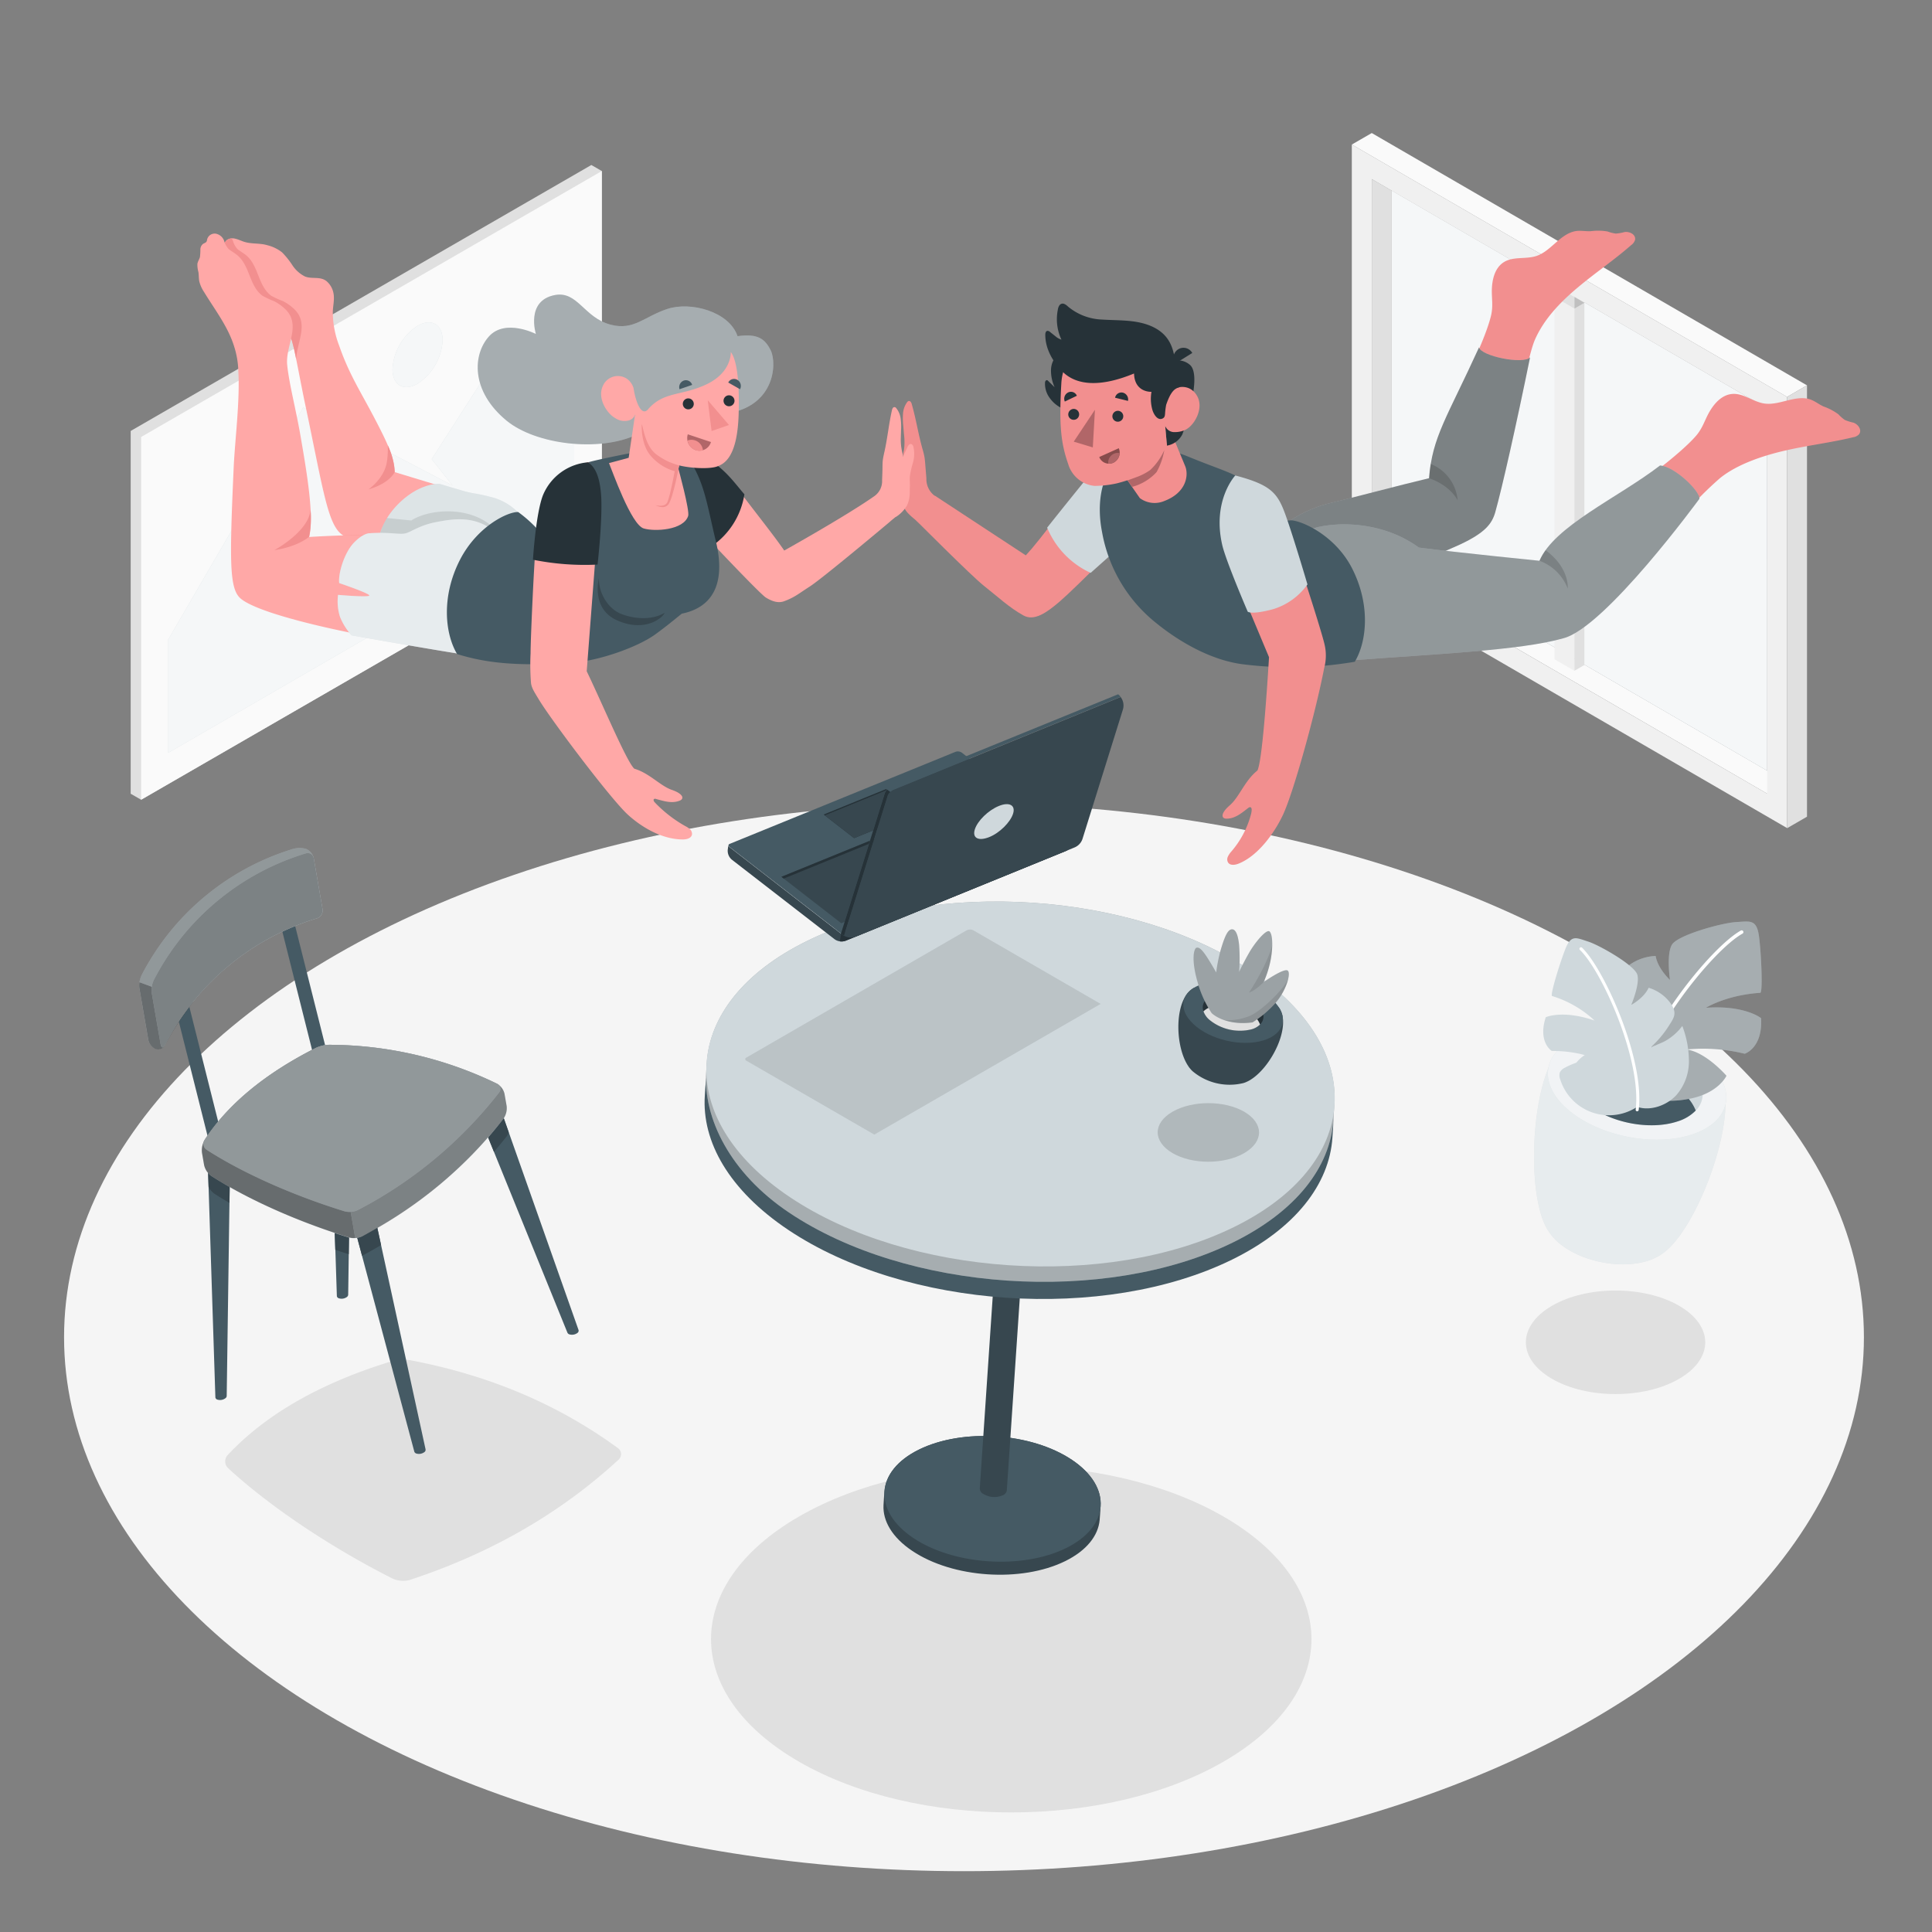
<svg class="animated" id="freepik_stories-floating" xmlns="http://www.w3.org/2000/svg" viewBox="0 0 500 500" version="1.1" xmlns:xlink="http://www.w3.org/1999/xlink" xmlns:svgjs="http://svgjs.com/svgjs"><rect x="0" y="0" width="500" height="500" fill="#808080" stroke="none"/><g id="freepik--Floor--inject-2" class="animable" style="transform-origin: 249.48px 346.08px;"><ellipse id="freepik--floor--inject-2" cx="249.48" cy="346.08" rx="232.9" ry="138.18" style="fill: rgb(245, 245, 245); transform-origin: 249.48px 346.08px;" class="animable"></ellipse></g><g id="freepik--Shadows--inject-2" class="animable" style="transform-origin: 249.799px 401.52px;"><path id="freepik--Shadow--inject-2" d="M59.08,380c11.08,10.2,26.93,20.66,42.57,28.56a6.66,6.66,0,0,0,4.4.33c21.89-7.21,39.6-17.83,54-31.1a1.91,1.91,0,0,0-.17-3.05c-15.32-11.19-33.19-18.85-53.8-22.73a11.61,11.61,0,0,0-4.62.25q-27.73,8.46-42.57,24.34A2.42,2.42,0,0,0,59.08,380Z" style="fill: rgb(224, 224, 224); transform-origin: 109.506px 380.502px;" class="animable"></path><path id="freepik--shadow--inject-2" d="M316.64,455.92C347,438.4,347,410,316.64,392.48s-79.53-17.51-109.87,0-30.34,45.92,0,63.44S286.3,473.43,316.64,455.92Z" style="fill: rgb(224, 224, 224); transform-origin: 261.713px 424.2px;" class="animable"></path><path id="freepik--shadow--inject-2" d="M434.52,337.91c9.06,5.24,9.06,13.72,0,18.95s-23.76,5.24-32.83,0-9.06-13.71,0-18.95S425.45,332.68,434.52,337.91Z" style="fill: rgb(224, 224, 224); transform-origin: 418.103px 347.385px;" class="animable"></path></g><g id="freepik--Painting--inject-2" class="animable" style="transform-origin: 94.785px 124.835px;"><g id="freepik--painting--inject-2" class="animable" style="transform-origin: 94.785px 124.835px;"><polygon points="155.75 138.14 155.75 44.26 153.04 42.7 33.82 111.53 33.82 205.42 36.52 206.97 155.75 138.14" style="fill: rgb(224, 224, 224); transform-origin: 94.785px 124.835px;" id="elw3ic9n7lre" class="animable"></polygon><polygon points="36.52 206.97 155.75 138.14 155.75 44.26 36.52 113.09 36.52 206.97" style="fill: rgb(250, 250, 250); transform-origin: 96.135px 125.615px;" id="eliqmco3mf1xi" class="animable"></polygon><polygon points="43.53 194.83 148.6 134.02 148.6 111.06 126.04 96.54 111.73 118.82 117.14 125.66 78.46 105.44 43.53 165.53 43.53 194.83" style="fill: #CFD8DC; transform-origin: 96.065px 145.685px;" id="el0mnilayscmfq" class="animable"></polygon><path d="M108.06,84.32c3.59-2.07,6.49-.39,6.49,3.74a14.33,14.33,0,0,1-6.49,11.24c-3.58,2.07-6.48.39-6.48-3.75A14.34,14.34,0,0,1,108.06,84.32Z" style="fill: #CFD8DC; transform-origin: 108.065px 91.81px;" id="el45mv1qjg31h" class="animable"></path><g id="eldrnblgtu2zq"><g style="opacity: 0.8; transform-origin: 96.065px 139.132px;" class="animable" id="elkokjowxvvbh"><polygon points="43.53 194.83 148.6 134.02 148.6 111.06 126.04 96.54 111.73 118.82 117.14 125.66 78.46 105.44 43.53 165.53 43.53 194.83" style="fill: rgb(255, 255, 255); transform-origin: 96.065px 145.685px;" id="elbmoqn64oi8a" class="animable"></polygon><path d="M108.06,84.32c3.59-2.07,6.49-.39,6.49,3.74a14.33,14.33,0,0,1-6.49,11.24c-3.58,2.07-6.48.39-6.48-3.75A14.34,14.34,0,0,1,108.06,84.32Z" style="fill: rgb(255, 255, 255); transform-origin: 108.065px 91.81px;" id="elnatkui36xwl" class="animable"></path></g></g></g></g><g id="freepik--Window--inject-2" class="animable" style="transform-origin: 408.75px 124.385px;"><g id="freepik--window--inject-2" class="animable" style="transform-origin: 408.75px 124.385px;"><polygon points="462.49 202.42 457.33 205.4 355.02 146.06 360.18 143.07 462.49 202.42" style="fill: rgb(250, 250, 250); transform-origin: 408.755px 174.235px;" id="el3pbmo126w47" class="animable"></polygon><polygon points="360.18 143.07 457.33 199.44 457.32 105.69 360.18 49.33 360.18 143.07" style="fill: #CFD8DC; transform-origin: 408.755px 124.385px;" id="el1sjga3m9ytz" class="animable"></polygon><g id="elprsrbdure9k"><g style="opacity: 0.8; transform-origin: 408.755px 124.385px;" class="animable" id="elnkm879a85bd"><polygon points="360.18 143.07 457.33 199.44 457.32 105.69 360.18 49.33 360.18 143.07" style="fill: rgb(255, 255, 255); transform-origin: 408.755px 124.385px;" id="elynipsngu2h" class="animable"></polygon></g></g><polygon points="407.46 73.89 407.46 173.6 402.3 170.62 402.3 70.91 407.46 73.89" style="fill: rgb(240, 240, 240); transform-origin: 404.88px 122.255px;" id="elc6qty0jyics" class="animable"></polygon><polygon points="410.04 72.4 407.46 73.89 407.46 173.6 410.04 172.1 410.04 72.4" style="fill: rgb(224, 224, 224); transform-origin: 408.75px 123px;" id="elfpr6qpvdgp6" class="animable"></polygon><path d="M349.85,149l112.64,65.3V102.72L349.85,37.41ZM355,46.35,457.33,105.7v99.7L355,146.06Z" style="fill: rgb(240, 240, 240); transform-origin: 406.17px 125.855px;" id="eliy1pbfun4ch" class="animable"></path><polygon points="355.02 146.06 360.18 143.07 360.18 49.33 355.02 46.35 355.02 146.06" style="fill: rgb(224, 224, 224); transform-origin: 357.6px 96.205px;" id="ely4a61c3kw3f" class="animable"></polygon><polygon points="349.85 37.41 355.01 34.43 467.65 99.73 462.49 102.72 349.85 37.41" style="fill: rgb(250, 250, 250); transform-origin: 408.75px 68.575px;" id="elji6dzp5ggin" class="animable"></polygon><polygon points="467.65 99.73 462.49 102.72 462.49 214.34 467.65 211.36 467.65 99.73" style="fill: rgb(224, 224, 224); transform-origin: 465.07px 157.035px;" id="el3nntxi9nt1b" class="animable"></polygon><polygon points="407.46 76.87 402.31 73.89 402.31 76.87 407.46 79.85 407.46 76.87" style="fill: rgb(224, 224, 224); transform-origin: 404.885px 76.87px;" id="elrdx6ew6rmw" class="animable"></polygon><g id="elkb8bbg1e6b"><polygon points="407.46 79.85 410.04 78.36 407.46 76.87 407.46 79.85" style="opacity: 0.15; transform-origin: 408.75px 78.36px;" class="animable" id="elxewvi2npwi"></polygon></g></g></g><g id="freepik--plant-2--inject-2" class="animable" style="transform-origin: 426.461px 282.849px;"><g id="freepik--Pot--inject-2" class="animable" style="transform-origin: 426.461px 282.849px;"><g id="freepik--pot--inject-2" class="animable" style="transform-origin: 421.886px 297.036px;"><path d="M400.62,318.43c-6.26-9.69-4.21-43.48,4.81-48.3l39.25,8c6.4,8-4.93,39.85-14.48,46.32l-.26.18-.33.21c-.27.17-.55.33-.84.49l-.22.11-.69.33a11,11,0,0,1-1.16.44c-7.27,2.43-17.82.28-23.56-4.8h0a12.13,12.13,0,0,1-.89-.87c-.17-.18-.32-.36-.47-.53l-.2-.24c-.2-.25-.39-.5-.56-.75s-.17-.25-.25-.37Z" style="fill: #CFD8DC; transform-origin: 421.779px 298.67px;" id="eljwlig1a8ua" class="animable"></path><g id="eluwl9uzdrg3p"><path d="M400.62,318.43c-6.26-9.69-4.21-43.48,4.81-48.3l39.25,8c6.4,8-4.93,39.85-14.48,46.32l-.26.18-.33.21c-.27.17-.55.33-.84.49l-.22.11-.69.33a11,11,0,0,1-1.16.44c-7.27,2.43-17.82.28-23.56-4.8h0a12.13,12.13,0,0,1-.89-.87c-.17-.18-.32-.36-.47-.53l-.2-.24c-.2-.25-.39-.5-.56-.75s-.17-.25-.25-.37Z" style="fill: rgb(255, 255, 255); opacity: 0.5; transform-origin: 421.779px 298.67px;" class="animable" id="elici213c4qs9"></path></g><path d="M441.79,274.86c7.91,7,6.2,15.37-3.81,18.72s-24.53.38-32.43-6.61-6.2-15.38,3.81-18.73S433.89,267.86,441.79,274.86Z" style="fill: #CFD8DC; transform-origin: 423.672px 280.91px;" id="elqkkw1kyk21" class="animable"></path><g id="el4facq90ggvi"><path d="M441.79,274.86c7.91,7,6.2,15.37-3.81,18.72s-24.53.38-32.43-6.61-6.2-15.38,3.81-18.73S433.89,267.86,441.79,274.86Z" style="fill: rgb(255, 255, 255); opacity: 0.7; transform-origin: 423.672px 280.91px;" class="animable" id="eli47w5jxtzjc"></path></g><path d="M437,276.46c5.8,5.14,4.55,11.3-2.8,13.75s-18,.29-23.82-4.85-4.55-11.3,2.8-13.75S431.18,271.33,437,276.46Z" style="fill: #CFD8DC; transform-origin: 423.686px 280.911px;" id="el4qjpzv8xy2w" class="animable"></path><path d="M411.83,278.13c7.35-2.45,18-.28,23.82,4.86a11.15,11.15,0,0,1,3.2,4.41,11,11,0,0,1-4.67,2.81c-7.35,2.46-18,.29-23.82-4.85a11.11,11.11,0,0,1-3.2-4.42A11.23,11.23,0,0,1,411.83,278.13Z" style="fill: rgb(69, 90, 100); transform-origin: 423.005px 284.173px;" id="el0buwkx7sjaf" class="animable"></path></g><g id="freepik--Plants--inject-2" class="animable" style="transform-origin: 427.652px 263.559px;"><path d="M422.66,283.25a27,27,0,0,0,13.89,1.24c8.08-1.3,10.26-6.08,10.26-6.08s-5.37-6.21-10.4-6.8a45,45,0,0,1,15.12,1.1s4.71-1.46,4.23-9.22c0,0-4.18-3.4-14.26-2.68,0,0,5.2-3.28,14.05-3.87.7,0,.28-10.06-.32-14.59s-2.31-3.92-5.93-3.72-15.13,3.35-16.61,5.86-.5,9.11-.5,9.11-3.15-2.88-3.71-6.2a12.53,12.53,0,0,0-7,2.48c-3.31,2.53-2.48,4.27-1.59,7a30.05,30.05,0,0,0,3.77,7.73s-3.31-1.38-6.09-9.59c0,0-3.64,6-4.46,10.36S416,279.3,422.66,283.25Z" style="fill: #CFD8DC; transform-origin: 434.456px 261.688px;" id="elmqqa9gs2sc" class="animable"></path><g id="eldseecq04xn"><path d="M422.66,283.25a27,27,0,0,0,13.89,1.24c8.08-1.3,10.26-6.08,10.26-6.08s-5.37-6.21-10.4-6.8a45,45,0,0,1,15.12,1.1s4.71-1.46,4.23-9.22c0,0-4.18-3.4-14.26-2.68,0,0,5.2-3.28,14.05-3.87.7,0,.28-10.06-.32-14.59s-2.31-3.92-5.93-3.72-15.13,3.35-16.61,5.86-.5,9.11-.5,9.11-3.15-2.88-3.71-6.2a12.53,12.53,0,0,0-7,2.48c-3.31,2.53-2.48,4.27-1.59,7a30.05,30.05,0,0,0,3.77,7.73s-3.31-1.38-6.09-9.59c0,0-3.64,6-4.46,10.36S416,279.3,422.66,283.25Z" style="opacity: 0.2; transform-origin: 434.456px 261.688px;" class="animable" id="elhx1gdeaxwj"></path></g><path d="M422.8,283.68a.44.44,0,0,0,.31-.37c2-14.9,20.13-37.38,27.85-41.69a.45.45,0,0,0,.18-.61.46.46,0,0,0-.62-.18c-7.85,4.37-26.29,27.23-28.31,42.36a.45.45,0,0,0,.39.51A.44.44,0,0,0,422.8,283.68Z" style="fill: rgb(255, 255, 255); transform-origin: 436.7px 262.239px;" id="elzjgo9yw0r1o" class="animable"></path><path d="M423.36,286.66a13.23,13.23,0,0,1-19.57-7.3,2.75,2.75,0,0,1-.1-1.83,2.79,2.79,0,0,1,1.36-1.24,18.37,18.37,0,0,1,9.18-2.2c-1.7,0-3.63-1-5.3-1.34a32.88,32.88,0,0,0-7.33-.76s-3.66-2.27-1.56-8.73c0,0,4.28-2,12.64.86a28.26,28.26,0,0,0-11-6.35c-.59-.11,2-8.56,3.47-12.26s2.81-2.81,5.82-1.85,12.06,6.14,12.77,8.59-1.57,7.81-1.57,7.81,3.29-1.75,4.49-4.43a10.89,10.89,0,0,1,5.39,3.63c2.25,2.86,1.16,4.15-.18,6.26a26.7,26.7,0,0,1-4.88,5.71,8.61,8.61,0,0,1,1.56-.72c.87-.43,1.78-.72,2.63-1.23a14.39,14.39,0,0,0,4.2-3.76,25.67,25.67,0,0,1,1.71,9.27,13.29,13.29,0,0,1-3.29,8.67c-2.42,2.59-6.62,4.16-10.08,3Z" style="fill: #CFD8DC; transform-origin: 418.24px 265.724px;" id="elmlstejn8t4f" class="animable"></path><path d="M423.49,287.54a.37.37,0,0,1-.18-.38c1.57-13-8.84-36-14.44-41.33a.4.4,0,0,1,.55-.58c5.68,5.42,16.28,28.77,14.67,42a.38.38,0,0,1-.44.34A.25.25,0,0,1,423.49,287.54Z" style="fill: rgb(255, 255, 255); transform-origin: 416.506px 266.373px;" id="elqcmb0660hg" class="animable"></path></g></g></g><g id="freepik--Chair--inject-2" class="animable" style="transform-origin: 92.888px 297.864px;"><g id="freepik--chair--inject-2" class="animable" style="transform-origin: 92.888px 297.864px;"><polygon points="84.99 273.89 81.49 274.6 71.8 236.03 75.3 235.32 84.99 273.89" style="fill: rgb(69, 90, 100); transform-origin: 78.395px 254.96px;" id="el0vlztvfjimla" class="animable"></polygon><polygon points="57.8 295.59 54.3 296.3 44.61 257.74 48.11 257.02 57.8 295.59" style="fill: rgb(69, 90, 100); transform-origin: 51.205px 276.66px;" id="elmukt7k9oqh7" class="animable"></polygon><path d="M59.56,298.74l-5.82,1,2,61.91h0a.7.7,0,0,0,.53.57,2.32,2.32,0,0,0,2.07-.36.77.77,0,0,0,.33-.57h0Z" style="fill: rgb(69, 90, 100); transform-origin: 56.65px 330.531px;" id="elh4cpiibqxdr" class="animable"></path><path d="M91,272.52l-5.82,1,2,61.92h0a.71.71,0,0,0,.53.56,2.31,2.31,0,0,0,2.08-.35.79.79,0,0,0,.32-.58h0Z" style="fill: rgb(69, 90, 100); transform-origin: 88.09px 304.314px;" id="el2ngqi13pcpr" class="animable"></path><path d="M149.75,344.27l-20.34-57.63-5.82,1,23.26,57.26h0a.81.81,0,0,0,.5.43,2.35,2.35,0,0,0,2.08-.36.71.71,0,0,0,.31-.71Z" style="fill: rgb(69, 90, 100); transform-origin: 136.67px 316.036px;" id="el76dn5d23uqp" class="animable"></path><path d="M110.14,375.1,96.76,313.68l-5.82,1,16.3,61.06h0a.81.81,0,0,0,.5.43,2.35,2.35,0,0,0,2.08-.36.7.7,0,0,0,.31-.71Z" style="fill: rgb(69, 90, 100); transform-origin: 100.54px 344.976px;" id="elmxqtx15i13" class="animable"></path><path d="M129.41,286.64l-5.82,1,4.25,10.46q1.69-2,3.29-4a4.13,4.13,0,0,0,.53-1.05Z" style="fill: rgb(55, 71, 79); transform-origin: 127.625px 292.37px;" id="el2ak9zgzzlpw" class="animable"></path><path d="M53.74,299.75l.24,7.39a4.63,4.63,0,0,0,1.47,1.77c1.25.81,2.57,1.61,3.94,2.4l.17-12.57Z" style="fill: rgb(55, 71, 79); transform-origin: 56.65px 305.025px;" id="eljtiyfjk80ws" class="animable"></path><path d="M98.62,322.23l-1.86-8.55-5.82,1L93.7,325C95.33,324.14,97.07,323.15,98.62,322.23Z" style="fill: rgb(55, 71, 79); transform-origin: 94.78px 319.34px;" id="elfoljh9eexw4" class="animable"></path><path d="M86,275a4.58,4.58,0,0,0-.8.05l1.57,48.4c1.16.4,2.33.77,3.49,1.13l.68-49.4C89.33,275.08,87.68,275,86,275Z" style="fill: rgb(55, 71, 79); transform-origin: 88.07px 299.789px;" id="elkzwr86jidw" class="animable"></path><path d="M93.75,319.94c15.52-8.31,27.45-18.61,36.58-30.47a4.77,4.77,0,0,0,.79-3.24l-.55-3.14a4,4,0,0,0-1.93-2.61,99.83,99.83,0,0,0-43.42-10.09,8.69,8.69,0,0,0-3.44.79q-19.76,10-28.84,23.87a5.36,5.36,0,0,0-.66,3.33l.55,3.14a4.73,4.73,0,0,0,1.82,2.79c9.67,6.23,22.95,12.05,35.75,16A5.09,5.09,0,0,0,93.75,319.94Z" style="fill: #CFD8DC; transform-origin: 91.695px 295.416px;" id="el4jgcwa5wdbr" class="animable"></path><g id="elt7n4wtnocdo"><path d="M130.57,283.09l.55,3.14a4.77,4.77,0,0,1-.79,3.24,111.79,111.79,0,0,1-36.58,30.47,4.73,4.73,0,0,1-1.82.46l-8.62-49.75a7.7,7.7,0,0,1,1.91-.26,99.88,99.88,0,0,1,43.43,10.09A4,4,0,0,1,130.57,283.09Z" style="opacity: 0.4; transform-origin: 107.232px 295.395px;" class="animable" id="elnb5u3iq8ao9"></path></g><g id="elbh4i84bg4rm"><path d="M83.31,270.65l8.62,49.75a4.24,4.24,0,0,1-1.54-.14c-12.78-3.9-26.07-9.72-35.74-15.95a4.8,4.8,0,0,1-1.83-2.79l-.54-3.14a5.36,5.36,0,0,1,.66-3.33Q62,281.16,81.77,271.18A7.69,7.69,0,0,1,83.31,270.65Z" style="opacity: 0.5; transform-origin: 72.084px 295.534px;" class="animable" id="elenkxpxs9gl"></path></g><path d="M53.49,297.57c9.66,6.23,22.94,12,35.73,15.93a5.06,5.06,0,0,0,3.36-.32,111.5,111.5,0,0,0,36.59-30.44,1.46,1.46,0,0,0-.53-2.27,100,100,0,0,0-43.42-10.08,8.69,8.69,0,0,0-3.44.79Q62,281.15,52.94,295A1.84,1.84,0,0,0,53.49,297.57Z" style="fill: #CFD8DC; transform-origin: 91.072px 292.021px;" id="elvvhclr38f4e" class="animable"></path><g id="elyqep0f5bfag"><path d="M53.49,297.57c9.66,6.23,22.94,12,35.73,15.93a5.06,5.06,0,0,0,3.36-.32,111.5,111.5,0,0,0,36.59-30.44,1.46,1.46,0,0,0-.53-2.27,100,100,0,0,0-43.42-10.08,8.69,8.69,0,0,0-3.44.79Q62,281.15,52.94,295A1.84,1.84,0,0,0,53.49,297.57Z" style="opacity: 0.3; transform-origin: 91.072px 292.021px;" class="animable" id="elhtt9anh1bep"></path></g><path d="M36.6,252.47a65.6,65.6,0,0,1,39.34-32.8,6,6,0,0,1,3.34.05,3.39,3.39,0,0,1,1.91,2.38l2.29,13.22a2.14,2.14,0,0,1-1.43,2.33,65.56,65.56,0,0,0-39.33,32.8,2.08,2.08,0,0,1-2.44,1,3.37,3.37,0,0,1-1.91-2.38l-2.29-13.22A6.24,6.24,0,0,1,36.6,252.47Z" style="fill: #CFD8DC; transform-origin: 59.767px 245.499px;" id="el7efna3fqy6w" class="animable"></path><g id="eli03fdkkp76j"><path d="M50,259.31,36.09,254.2a5.57,5.57,0,0,0,0,1.68l2.29,13.22a3.37,3.37,0,0,0,1.91,2.38,2.08,2.08,0,0,0,2.44-1A72.48,72.48,0,0,1,50,259.31Z" style="opacity: 0.5; transform-origin: 43.013px 262.886px;" class="animable" id="elu27efybe6j"></path></g><g id="eluf01h996xoc"><path d="M50,259.31a65.45,65.45,0,0,1,32.05-21.66,2.14,2.14,0,0,0,1.43-2.33L81.19,222.1a3.39,3.39,0,0,0-1.91-2.38,6,6,0,0,0-3.34-.05,65.6,65.6,0,0,0-39.34,32.8,5.59,5.59,0,0,0-.51,1.73Z" style="opacity: 0.3; transform-origin: 59.796px 239.384px;" class="animable" id="el2yjmhl3oij7"></path></g><path d="M42.72,270.45a65.59,65.59,0,0,1,39.33-32.8,2.14,2.14,0,0,0,1.43-2.33L81.19,222.1a1.56,1.56,0,0,0-2-1.26A65.62,65.62,0,0,0,39.8,253.65a6.2,6.2,0,0,0-.52,3.4l2.29,13.22C41.74,271.26,42.24,271.34,42.72,270.45Z" style="fill: #CFD8DC; transform-origin: 61.365px 245.92px;" id="elyj7j64ey85e" class="animable"></path><g id="elyiwrd666uqe"><path d="M42.72,270.45a65.59,65.59,0,0,1,39.33-32.8,2.14,2.14,0,0,0,1.43-2.33L81.19,222.1a1.56,1.56,0,0,0-2-1.26A65.62,65.62,0,0,0,39.8,253.65a6.2,6.2,0,0,0-.52,3.4l2.29,13.22C41.74,271.26,42.24,271.34,42.72,270.45Z" style="opacity: 0.4; transform-origin: 61.365px 245.92px;" class="animable" id="elt2wep0dvh7"></path></g></g></g><g id="freepik--Table--inject-2" class="animable" style="transform-origin: 263.889px 320.426px;"><g id="freepik--table--inject-2" class="animable" style="transform-origin: 263.889px 320.426px;"><g id="freepik--table--inject-2" class="animable" style="transform-origin: 263.889px 320.426px;"><g id="freepik--table--inject-2" class="animable" style="transform-origin: 263.889px 320.426px;"><path d="M237.85,375.14c11.35-5.57,29.06-4.37,39.57,2.67,5.25,3.53,7.69,7.84,7.41,12,0,.43-.2,3.06-.24,3.55-.36,4.06-3.36,7.93-8.94,10.67-11.36,5.57-29.07,4.38-39.57-2.67-5.19-3.48-7.64-7.74-7.43-11.83,0-.48.21-3.11.24-3.56C229.2,381.84,232.2,377.91,237.85,375.14Z" style="fill: rgb(55, 71, 79); transform-origin: 256.745px 389.587px;" id="eln05r2luuep" class="animable"></path><path d="M275.87,400.66c11.36-5.57,12.05-15.8,1.55-22.85s-28.22-8.24-39.57-2.67-12,15.8-1.55,22.85S264.52,406.23,275.87,400.66Z" style="fill: rgb(69, 90, 100); transform-origin: 256.872px 387.9px;" id="elfgbvnellykl" class="animable"></path><path d="M253.58,385h0l4.62-68.48,7,.47-4.62,68.48h0a1.61,1.61,0,0,1-1.1,1.52,5.44,5.44,0,0,1-4.93-.33A1.61,1.61,0,0,1,253.58,385Z" style="fill: rgb(55, 71, 79); transform-origin: 259.385px 351.975px;" id="elji62flpe2jo" class="animable"></path><path d="M208.57,249.59c33-16.18,84.39-12.71,114.88,7.75,15.24,10.23,22.35,22.77,21.54,34.77-.17,2.46,0-.13-.16,2.33-.81,12-9.53,23.47-26,31.56-33,16.17-84.4,12.7-114.89-7.75-15.24-10.23-22.35-22.77-21.53-34.77.16-2.47,0,.13.15-2.33C183.36,269.14,192.09,257.68,208.57,249.59Z" style="fill: rgb(69, 90, 100); transform-origin: 263.699px 287.791px;" id="el4toiff18fq7" class="animable"></path><path d="M208.91,243.5c33-16.18,84.39-12.71,114.88,7.75C339,261.48,346.14,274,345.33,286c-.17,2.46-.11,1.53-.27,4-.81,12-9.54,23.47-26,31.56-33,16.17-84.39,12.7-114.88-7.76-15.24-10.23-22.24-24.43-21.42-36.43.16-2.47,0,.13.15-2.33C183.7,263.05,192.43,251.58,208.91,243.5Z" style="fill: #CFD8DC; transform-origin: 264.044px 282.526px;" id="el96l1enqjaa" class="animable"></path><g id="elxwnjdml4v6"><path d="M208.91,243.5c33-16.18,84.39-12.71,114.88,7.75C339,261.48,346.14,274,345.33,286c-.17,2.46-.11,1.53-.27,4-.81,12-9.54,23.47-26,31.56-33,16.17-84.39,12.7-114.88-7.76-15.24-10.23-22.24-24.43-21.42-36.43.16-2.47,0,.13.15-2.33C183.7,263.05,192.43,251.58,208.91,243.5Z" style="opacity: 0.2; transform-origin: 264.044px 282.526px;" class="animable" id="eldv42ig7vuhv"></path></g><path d="M319.31,317.58c33-16.18,35-45.88,4.48-66.33s-81.92-23.93-114.88-7.75-35,45.87-4.48,66.32S286.35,333.75,319.31,317.58Z" style="fill: #CFD8DC; transform-origin: 264.117px 280.536px;" id="elvpefa4ezy9" class="animable"></path></g></g></g></g><g id="freepik--plant-1--inject-2" class="animable" style="transform-origin: 316.579px 270.579px;"><g id="freepik--pot--inject-2" class="animable" style="transform-origin: 316.579px 270.579px;"><g id="freepik--shadow--inject-2"><path d="M322,287.71c5.12,3,5.12,7.75,0,10.71s-13.43,3-18.55,0-5.13-7.76,0-10.71S316.84,284.75,322,287.71Z" style="opacity: 0.15; transform-origin: 312.723px 293.074px;" class="animable" id="el85f77xtjjgs"></path></g><g id="freepik--pot--inject-2" class="animable" style="transform-origin: 319.255px 260.616px;"><path d="M307.28,275.53c-3.36-5.52-3.33-17.35,1.79-19.91l21.87,5.08c3.47,4.57-1.72,15.19-7.17,18.66l-.15.1-.19.11a5.42,5.42,0,0,1-.48.26l-.13.06-.39.18a5.61,5.61,0,0,1-.65.23,14.89,14.89,0,0,1-13.13-3.06h0a5.81,5.81,0,0,1-.49-.5l-.25-.3-.11-.13c-.11-.15-.21-.29-.3-.44s-.09-.14-.14-.21Z" style="fill: rgb(55, 71, 79); transform-origin: 318.51px 268.175px;" id="el70mdw2d4zba" class="animable"></path><path d="M329.38,258.82c4.32,4.05,3.23,8.72-2.43,10.44s-13.75-.16-18.07-4.21-3.23-8.71,2.43-10.43S325.06,254.78,329.38,258.82Z" style="fill: rgb(69, 90, 100); transform-origin: 319.13px 261.94px;" id="el1h7fjko962s" class="animable"></path><path d="M325.37,260c2.62,2.46,2,5.31-1.48,6.35a12.48,12.48,0,0,1-11-2.55c-2.63-2.46-2-5.31,1.47-6.35A12.5,12.5,0,0,1,325.37,260Z" style="fill: rgb(38, 50, 56); transform-origin: 319.127px 261.9px;" id="el443xq46r72y" class="animable"></path><path d="M313.67,260.5a12.48,12.48,0,0,1,11,2.56,5.19,5.19,0,0,1,1.43,2.09,5.19,5.19,0,0,1-2.21,1.24,12.48,12.48,0,0,1-11-2.55,5.32,5.32,0,0,1-1.44-2.1A5.19,5.19,0,0,1,313.67,260.5Z" style="fill: rgb(224, 224, 224); transform-origin: 318.775px 263.446px;" id="el12h798xzd1b" class="animable"></path><path d="M324.16,264.59a28,28,0,0,0,5.71-4.78c2.84-3.09,4.32-7.77,3.42-8.6s-6.25,2.94-6.25,2.94a26.44,26.44,0,0,0,1.86-6c.56-3.21.46-6.27-.31-7.06s-3.74,2.73-5.29,5.43-2.62,5-2.62,5a45.67,45.67,0,0,0,0-7c-.35-3.25-1.15-4.16-2-4s-1.63,1.41-2.78,5.37a41.15,41.15,0,0,0-1.15,5.78s-1.11-2-2.4-4c-1.42-2.17-2.14-2.6-2.74-2.38s-1.37,2.9.26,8.66a29,29,0,0,0,3.7,8.24S316.91,265.56,324.16,264.59Z" style="fill: #CFD8DC; transform-origin: 321.223px 252.634px;" id="el9j9qfr8u5th" class="animable"></path><g id="elk2ynxm2kwns"><path d="M324.16,264.59a28,28,0,0,0,5.71-4.78c2.84-3.09,4.32-7.77,3.42-8.6s-6.25,2.94-6.25,2.94a26.44,26.44,0,0,0,1.86-6c.56-3.21.46-6.27-.31-7.06s-3.74,2.73-5.29,5.43-2.62,5-2.62,5a45.67,45.67,0,0,0,0-7c-.35-3.25-1.15-4.16-2-4s-1.63,1.41-2.78,5.37a41.15,41.15,0,0,0-1.15,5.78s-1.11-2-2.4-4c-1.42-2.17-2.14-2.6-2.74-2.38s-1.37,2.9.26,8.66a29,29,0,0,0,3.7,8.24S316.91,265.56,324.16,264.59Z" style="opacity: 0.25; transform-origin: 321.223px 252.634px;" class="animable" id="elctf3gx36m2e"></path></g><g id="elohnceouch9e"><path d="M323.24,256.88s4.58-6.83,6-12.23a22.89,22.89,0,0,1-.35,3.52,26.44,26.44,0,0,1-1.86,6S324.86,256.41,323.24,256.88Z" style="opacity: 0.1; transform-origin: 326.24px 250.765px;" class="animable" id="el17l3e6gdvna"></path></g><g id="eltcaj00iegsj"><path d="M316.88,264a15.11,15.11,0,0,0,6.55-1.07c3.29-1.43,8.92-7.09,10-9.63a15.7,15.7,0,0,1-3.52,6.5,28,28,0,0,1-5.71,4.78A15.78,15.78,0,0,1,316.88,264Z" style="opacity: 0.1; transform-origin: 325.155px 259.035px;" class="animable" id="elzgrfm6yktsc"></path></g></g></g></g><g id="freepik--Device--inject-2" class="animable" style="transform-origin: 239.546px 236.655px;"><g id="freepik--Laptop--inject-2" class="animable" style="transform-origin: 239.546px 236.655px;"><g id="freepik--laptop--inject-2" class="animable" style="transform-origin: 239.546px 211.665px;"><path d="M277.69,217.15l-.1.73a3.06,3.06,0,0,1-1.86,2.4l-56.8,23.15a3,3,0,0,1-1.56.19,3,3,0,0,1-1.46-.61L189.5,222.56a3,3,0,0,1-1.14-2.81l.14-1h0a.39.39,0,0,0,.15.36l29,22.52Z" style="fill: rgb(55, 71, 79); transform-origin: 233.009px 230.4px;" id="el2vc9jf994by" class="animable"></path><path d="M217.64,241.62l-.27,2a3.09,3.09,0,0,0,1.56-.19l56.8-23.15a3,3,0,0,0,1.86-2.4l.1-.73Z" style="fill: rgb(38, 50, 56); transform-origin: 247.53px 230.399px;" id="el5ikfmoi4v2l" class="animable"></path><path d="M277.69,217.15,249,194.85a1.81,1.81,0,0,0-1.79-.25l-58.43,23.82a.4.4,0,0,0-.09.69l29,22.51Z" style="fill: rgb(69, 90, 100); transform-origin: 233.11px 218.044px;" id="elak8fw6097m" class="animable"></path><polygon points="217.72 238.94 202.23 226.91 255.34 205.27 270.93 217.25 217.72 238.94" style="fill: rgb(55, 71, 79); transform-origin: 236.58px 222.105px;" id="eljtnuyg0z3ui" class="animable"></polygon><polygon points="270.93 217.25 270.24 217.53 255.24 206.01 202.82 227.38 202.23 226.92 255.34 205.27 270.93 217.25" style="fill: rgb(38, 50, 56); transform-origin: 236.58px 216.325px;" id="ela9d2f4i2vs4" class="animable"></polygon><polygon points="213.16 210.8 213.45 211.02 221.04 216.91 236.87 210.46 237.2 210.33 229.32 204.21 213.16 210.8" style="fill: rgb(38, 50, 56); transform-origin: 225.18px 210.56px;" id="elvcu59w2uma" class="animable"></polygon><polygon points="213.45 211.02 221.04 216.91 236.87 210.46 229.27 204.56 213.45 211.02" style="fill: rgb(55, 71, 79); transform-origin: 225.16px 210.735px;" id="ele0swod6l9w" class="animable"></polygon><path d="M218.43,242.18a3.59,3.59,0,0,0,3.1.19l56.56-23.05a3.61,3.61,0,0,0,2.07-2.25l10.44-33.42a3.75,3.75,0,0,0,.13-.58,3.62,3.62,0,0,0-.71-2.68l-58.77,24a2.67,2.67,0,0,0-1.53,1.67Z" style="fill: rgb(55, 71, 79); transform-origin: 254.596px 211.512px;" id="elql9dnl4arw" class="animable"></path><path d="M217.64,241.62l.33.26a4.53,4.53,0,0,0,.46.3L229.72,206a2.67,2.67,0,0,1,1.53-1.67l58.77-24a3.33,3.33,0,0,0-.65-.65l-58.89,24a2.67,2.67,0,0,0-1.53,1.67Z" style="fill: rgb(69, 90, 100); transform-origin: 253.83px 210.93px;" id="elsyejq5vaciq" class="animable"></path><path d="M230.38,204.94l-.78-.6a2.73,2.73,0,0,0-.65,1.07l-11.31,36.21.33.26a4.53,4.53,0,0,0,.46.3L229.72,206A2.61,2.61,0,0,1,230.38,204.94Z" style="fill: rgb(38, 50, 56); transform-origin: 224.01px 223.26px;" id="elxmgh32f7fqk" class="animable"></path><path d="M252.28,214.66c.7-2.24,3.48-4.95,6.21-6.07s4.39-.2,3.69,2-3.48,5-6.22,6.07S251.58,216.9,252.28,214.66Z" style="fill: #CFD8DC; transform-origin: 257.229px 212.618px;" id="elcny8dcl2yrn" class="animable"></path></g><g id="freepik--shadow--inject-2"><path d="M284.85,259.81l-32.87-19a1.93,1.93,0,0,0-1.89,0l-57,32.93a.42.42,0,0,0,0,.73l33.18,19.16Z" style="opacity: 0.1; transform-origin: 238.864px 267.096px;" class="animable" id="elvf7tytd811f"></path></g></g></g><g id="freepik--character-2--inject-2" class="animable" style="transform-origin: 356.113px 141.756px;"><g id="freepik--Character--inject-2" class="animable" style="transform-origin: 356.113px 141.756px;"><path d="M280.26,125.27c-4.53,5.28-11,14.42-14.78,18.46L241.9,128.25l-4.79,6.45s14.32,14.38,17.48,16.87c3.8,3,6.58,5.66,10.3,7.72,2.76,1.52,5.95-.7,9.29-3.56,4.8-4.13,17.61-17.3,17.61-17.3L298.74,116C291.35,115.28,284.83,119.92,280.26,125.27Z" style="fill: rgb(242, 143, 143); transform-origin: 267.925px 137.855px;" id="elzkla4tzzrnk" class="animable"></path><path d="M239.75,123.81c-.1-1.28-.21-2.56-.31-3.84-.05-.6-.1-1.21-.21-1.81a18.76,18.76,0,0,0-.48-1.93c-1.13-4-1.64-7.64-2.78-11.61a1.52,1.52,0,0,0-.27-.61.58.58,0,0,0-.59-.22.91.91,0,0,0-.34.28,5.69,5.69,0,0,0-1.07,3,17,17,0,0,0,.07,3.19l.18,2.17a15.38,15.38,0,0,1,0,4c-.08.44-.19.88-.23,1.33a4.73,4.73,0,0,0,0,.65c-.44-.82-.87-1.65-1.3-2.47-.21-.4-.58-.87-1-.74a.9.9,0,0,0-.49.7,8.35,8.35,0,0,0,.48,4.54,22.72,22.72,0,0,1,.82,2.93c.15.83.09,1.67.19,2.5a15.33,15.33,0,0,0,1.32,4.84c.64,2.23,2.83,3.33,5.14,5.59l3-8A5.38,5.38,0,0,1,239.75,123.81Z" style="fill: rgb(242, 143, 143); transform-origin: 236.344px 120.038px;" id="elin2g59ahp2" class="animable"></path><path d="M299.37,116c-5.3-1.62-13,1.48-19.09,9S271,136.56,271,136.56a22.21,22.21,0,0,0,11.26,11.7l12.18-10.86Z" style="fill: #CFD8DC; transform-origin: 285.185px 131.921px;" id="el6cwth1d39oi" class="animable"></path><path d="M397.2,88c2.35-5.41,6.58-9.78,11.1-13.58s9.42-7.1,13.86-11a2.53,2.53,0,0,0,1-1.37c.22-1.45-1.55-2.18-2.7-2a12.22,12.22,0,0,1-2.29.4,10.38,10.38,0,0,1-2.16-.55,14.54,14.54,0,0,0-4.32-.07c-1.52.08-2.93-.31-4.43.09-3.75,1-6,5.13-9.65,6.33-2.72.89-5.92.07-8.36,1.56s-3.13,4.63-3.17,7.45c0,2.18.3,3.74-.09,5.89s-2.25,7.65-6.3,15.84c.59.59,13.8,6.3,14,5C394.32,98.74,396,90.81,397.2,88Z" style="fill: rgb(242, 143, 143); transform-origin: 401.434px 80.942px;" id="elb1y0o1r7p4v" class="animable"></path><path d="M445.09,123.78c4.57-3.72,11.44-5.94,17.19-7.24s11.64-2,17.36-3.39a2.53,2.53,0,0,0,1.49-.77c.86-1.18-.37-2.65-1.48-3a12.48,12.48,0,0,1-2.22-.7,11.06,11.06,0,0,1-1.67-1.47,14.24,14.24,0,0,0-3.8-2c-1.39-.63-2.46-1.62-4-2-3.79-.84-7.65,1.82-11.48,1.2-2.82-.46-5.29-2.67-8.14-2.46s-4.91,2.68-6.24,5.17c-1,1.91-1.45,3.45-2.78,5.19s-5.52,5.76-12.87,11.18c.25.79,8.86,10.27,8.86,10.27A90.27,90.27,0,0,1,445.09,123.78Z" style="fill: rgb(242, 143, 143); transform-origin: 453.934px 117.848px;" id="el0be9xnzdq5d9" class="animable"></path><path d="M377.91,140.89c6.38-3,8.21-5.3,9.07-8.36,1.83-6.54,5.44-22.59,9-40.06-1.69,1.94-12.77-.31-13.2-2.58-8.27,18.13-12.16,23.23-12.92,33.86-7.41,1.76-21,5.37-25.43,6.4-11.86,2.77-20.44,12.32-24.22,18.94l12.2,12.32C344.46,154.59,371.52,143.89,377.91,140.89Z" style="fill: #CFD8DC; transform-origin: 358.095px 125.65px;" id="elxllf855tk2" class="animable"></path><g id="elndiobvvxzyq"><path d="M377.91,140.89c6.38-3,8.21-5.3,9.07-8.36,1.83-6.54,5.44-22.59,9-40.06-1.69,1.94-12.77-.31-13.2-2.58-8.27,18.13-12.16,23.23-12.92,33.86-7.41,1.76-21,5.37-25.43,6.4-11.86,2.77-20.44,12.32-24.22,18.94l12.2,12.32C344.46,154.59,371.52,143.89,377.91,140.89Z" style="opacity: 0.4; transform-origin: 358.095px 125.65px;" class="animable" id="elorilvcd3cw"></path></g><g id="el5vympfsmitp"><path d="M377.23,129.47a11.14,11.14,0,0,0-7-9.41c-.19,1.17-.33,2.39-.42,3.69C375.45,125.67,377.23,129.47,377.23,129.47Z" style="opacity: 0.15; transform-origin: 373.52px 124.765px;" class="animable" id="el3w2xuoy5qq3"></path></g><path d="M398.41,145.13s-20-2-31.19-3.41c-12.34-9-28.25-5.76-29.42-3.87l11.73,33.06c21.49-1.63,44-2.56,55-5.71,10.83-2.65,35.26-36.09,35.26-36.09.33-1.86-6.34-8.39-10.17-8.64C418.67,128.87,402.27,136.12,398.41,145.13Z" style="fill: #CFD8DC; transform-origin: 388.801px 145.69px;" id="el2xrsj496jwa" class="animable"></path><g id="elc33mvq7h17"><path d="M398.41,145.13s-20-2-31.19-3.41c-12.34-9-28.25-5.76-29.42-3.87l11.73,33.06c21.49-1.63,44-2.56,55-5.71,10.83-2.65,35.26-36.09,35.26-36.09.33-1.86-6.34-8.39-10.17-8.64C418.67,128.87,402.27,136.12,398.41,145.13Z" style="opacity: 0.3; transform-origin: 388.801px 145.69px;" class="animable" id="elgsid02m3tuo"></path></g><g id="el32zchpa1c1"><path d="M400,142.41a16.11,16.11,0,0,0-1.57,2.72,12.47,12.47,0,0,1,7.3,7.17S406.28,147,400,142.41Z" style="opacity: 0.15; transform-origin: 402.086px 147.355px;" class="animable" id="elhkwkcjnp9at"></path></g><path d="M307.45,118.15c6.83,2.8,9.66,3.57,12.93,5.25,3.66,1.87,4.76,4.44,7.23,8,2.4,2.5,4.84,3.6,6.22,3.27,2.38-.21,11.54,3.53,16.07,12.39,4.82,9.43,3.86,18.94.72,24.2a98.89,98.89,0,0,1-28.84.67c-8.74-1.07-17.15-6.3-22.41-10.57a38.71,38.71,0,0,1-14.16-23.67C282.57,124.29,288.73,110.5,307.45,118.15Z" style="fill: rgb(69, 90, 100); transform-origin: 318.937px 144.318px;" id="elwhr7zv8bxo" class="animable"></path><path d="M271.72,103.07a8.17,8.17,0,0,0,2.93,2.5c1.37.5,2.12-1.14,3.29-2a4.08,4.08,0,0,0,1.58-2.45,15.84,15.84,0,0,0,0-3.08,5.17,5.17,0,0,0-.59-2,9,9,0,0,0-2.66-3.43,4.92,4.92,0,0,0-1.75-.89,1,1,0,0,0-1.18.42A5.86,5.86,0,0,0,272,95.6a10.38,10.38,0,0,0,.93,4.61l-1.69-1.65a.5.5,0,0,0-.22-.16.4.4,0,0,0-.43.18.84.84,0,0,0-.14.47A6.15,6.15,0,0,0,271.72,103.07Z" style="fill: rgb(38, 50, 56); transform-origin: 275.02px 98.664px;" id="el0b3ht4ie394m" class="animable"></path><path d="M303.63,113.18l3.15,7.59c.85,2.34.21,6.74-5.46,8.89a6.42,6.42,0,0,1-6.33-.75l-3.34-4.81Z" style="fill: rgb(242, 143, 143); transform-origin: 299.369px 121.675px;" id="elb8q0j0asrwr" class="animable"></path><path d="M307.45,107.09a32.37,32.37,0,0,1-1.45,5.3,5.49,5.49,0,0,1-4,2.94l-.44-5.09Z" style="fill: rgb(38, 50, 56); transform-origin: 304.505px 111.21px;" id="el3netycyiv7o" class="animable"></path><path d="M304,93.33A4.79,4.79,0,0,1,308,94.47c1.81,1.63,1.21,7.14-.57,12.62l-3.87.69Z" style="fill: rgb(38, 50, 56); transform-origin: 306.328px 100.52px;" id="elhai661q1y1c" class="animable"></path><path d="M307.28,110.94a3.64,3.64,0,0,1-.72.39,6.34,6.34,0,0,1-2.5.5,2.54,2.54,0,0,1-2.51-1.59l.37,4.16,1,10.93a14.16,14.16,0,0,1-1.58-.15,32.64,32.64,0,0,1-4.51-1.08c-1.39-.43-2.3-.81-2.3-.81A42.67,42.67,0,0,1,289,125.1h0a27.31,27.31,0,0,1-5.73.65,7.93,7.93,0,0,1-6.83-5.69c-1.87-5.36-2.39-10-1.77-20.82.67-11.86,14.34-12.86,22-8.67s5.08,14.17,5.08,14.17a9.57,9.57,0,0,1,1.75-3.7c.9-1.08,4.53-1.77,6.31,1.44C311.5,105.42,309.47,109.49,307.28,110.94Z" style="fill: rgb(242, 143, 143); transform-origin: 292.429px 107.034px;" id="el1t0oxegptee" class="animable"></path><path d="M293.49,96.66c.11,4.27,3.35,4.78,4.51,4.74a10.53,10.53,0,0,0,.23,4.65c.39,1.34,1.5,3,2.8,2.17.42-.28.45-.7.49-1.21a18.08,18.08,0,0,1,.29-2.27c1.19-3.45,2.22-4.23,3.47-4.53-.18-1.14-.42-2.26-.61-3.32-.55-3-.62-6.4-2.38-9-1.9-2.86-5.25-4.13-8.53-4.64-2.82-.43-5.7-.36-8.54-.55a14.53,14.53,0,0,1-8.71-3.27c-.5-.45-1.11-1-1.76-.82s-.92,1-1,1.64a12.35,12.35,0,0,0,.95,7.65,4.55,4.55,0,0,1-1.21-.6l-1.72-1.37a.94.94,0,0,0-.75-.3c-.4.09-.5.6-.5,1,0,3.57,1.86,6.86,4.33,9.42C278.51,99.83,284.81,100.25,293.49,96.66Z" style="fill: rgb(38, 50, 56); transform-origin: 287.9px 93.509px;" id="elnhnla574zke" class="animable"></path><path d="M304,94.19l4.56-2.84a2.6,2.6,0,0,0-3.65-.95A2.82,2.82,0,0,0,304,94.19Z" style="fill: rgb(38, 50, 56); transform-origin: 306.088px 92.099px;" id="el9gd4wi9qavp" class="animable"></path><path d="M301.32,116.49a18,18,0,0,1-2,5.69A13.21,13.21,0,0,1,293,126l-1.17-1.68,2.72-1a15,15,0,0,0,3.14-1.69A15.91,15.91,0,0,0,301.32,116.49Z" style="fill: rgb(177, 102, 104); transform-origin: 296.575px 121.245px;" id="elk7etynvjjt" class="animable"></path><path d="M287.89,107.87a1.41,1.41,0,1,0,1.31-1.55A1.43,1.43,0,0,0,287.89,107.87Z" style="fill: rgb(38, 50, 56); transform-origin: 289.294px 107.727px;" id="elbom2qw06ra" class="animable"></path><path d="M288.58,102.93l3.34.82a1.81,1.81,0,0,0-1.3-2.13A1.67,1.67,0,0,0,288.58,102.93Z" style="fill: rgb(38, 50, 56); transform-origin: 290.27px 102.661px;" id="el8aql1zz1rfr" class="animable"></path><path d="M289.54,116l-5.06,2.28a2.72,2.72,0,0,0,3.63,1.49A2.9,2.9,0,0,0,289.54,116Z" style="fill: rgb(135, 76, 76); transform-origin: 287.128px 118.001px;" id="ell0cns18bj4h" class="animable"></path><path d="M289.3,117.21a2.5,2.5,0,0,0-2.5,2.5,2.45,2.45,0,0,0,0,.27,2.65,2.65,0,0,0,1.29-.22,2.86,2.86,0,0,0,1.65-2.5A2.4,2.4,0,0,0,289.3,117.21Z" style="fill: rgb(177, 102, 104); transform-origin: 288.268px 118.599px;" id="el2y9b9m74qi3" class="animable"></path><path d="M275.57,103.92l3.12-1.5a1.65,1.65,0,0,0-2.26-.85A1.82,1.82,0,0,0,275.57,103.92Z" style="fill: rgb(38, 50, 56); transform-origin: 277.056px 102.659px;" id="eliqdc5eldcdk" class="animable"></path><path d="M276.47,107.39a1.41,1.41,0,1,0,1.31-1.56A1.44,1.44,0,0,0,276.47,107.39Z" style="fill: rgb(38, 50, 56); transform-origin: 277.873px 107.237px;" id="elff8neocgrta" class="animable"></path><polygon points="283.37 106.05 282.82 115.79 277.88 114.3 283.37 106.05" style="fill: rgb(177, 102, 104); transform-origin: 280.625px 110.92px;" id="elpm8143aa82j" class="animable"></polygon><path d="M342.76,166.65c-.48-2.19-4.65-15.61-7.64-24.1-4.62-13.14-5.61-17.18-14.93-18.8-7,4.49-1.31,23.55-1.31,23.55l9.54,22.78c-.61,10.07-1.8,26.91-3,29.33-3.29,2.61-4.69,6.88-7.15,9s-2.24,3.49-.83,3.46c2.24,0,3.94-1.5,5.63-2.79a.64.64,0,0,1,.51-.18c.34.09.47.49.22,1.66a24.18,24.18,0,0,1-5.19,9.88,5.15,5.15,0,0,0-.85,1.29,1.6,1.6,0,0,0,.07,1.49c.55.83,1.81.65,2.73.28,5-2,9.23-7.85,11.47-12.62,2.73-5.8,8.45-26.42,10.67-38A12.39,12.39,0,0,0,342.76,166.65Z" style="fill: rgb(242, 143, 143); transform-origin: 329.762px 173.78px;" id="elfz5musr5f0f" class="animable"></path><path d="M319.69,123.05c9.42,2.48,11,4.6,13.1,10.49s5.58,17.71,5.58,17.71a16.94,16.94,0,0,1-8.87,6.4c-5.68,1.53-6.59.65-6.59.65s-5.63-13.06-6.6-17.27C313.66,129.48,319.69,123.05,319.69,123.05Z" style="fill: #CFD8DC; transform-origin: 327.003px 140.801px;" id="el8q8r4slo1lq" class="animable"></path></g></g><g id="freepik--character-1--inject-2" class="animable animator-hidden" style="transform-origin: 143.837px 138.853px;"><g id="freepik--character--inject-2" class="animable" style="transform-origin: 143.837px 138.853px;"><path d="M234.46,129a23.53,23.53,0,0,0-1-5.39c-.57-1.74.48-3.29.27-5.31a10,10,0,0,0-.26-1.36,14.17,14.17,0,0,1-.34-3.61l.06-2a15.69,15.69,0,0,0-.1-3,5.4,5.4,0,0,0-1.16-2.72.71.71,0,0,0-.33-.24.54.54,0,0,0-.55.23,1.68,1.68,0,0,0-.22.59c-.85,3.78-1.14,7.25-2,11-.13.61-.27,1.22-.35,1.83s-.08,1.14-.09,1.71c0,1.21-.07,2.41-.1,3.62a4.73,4.73,0,0,1-1.94,4c-7.2,5.09-23.39,14.13-23.39,14.13-2.87-4.18-7.22-9.52-12.53-16.61-4-5.28-9.08-9.29-16.26-8.69l9.77,23s12.79,13.57,14.27,14.47c1.88,1.15,3.3,1.4,4.57,1,2.8-1,3.89-2,6.71-3.81,3.19-2,20.68-16.7,20.68-16.7h0C232.73,132.85,234.7,132.11,234.46,129Z" style="fill: rgb(255, 168, 167); transform-origin: 204.325px 130.594px;" id="elrsdrzuf5xtj" class="animable"></path><path d="M172.71,116.83c5.19-.18,8,.23,11.8,2.81s6.12,6,8.14,8.28a20,20,0,0,1-8.35,13.37l-1.14-1.54Z" style="fill: rgb(38, 50, 56); transform-origin: 182.68px 129.042px;" id="elwy4jlwby189" class="animable"></path><path d="M102.15,122.18c0-3.65-2.06-7.9-5.3-14.09-3.62-6.92-6.51-11.24-9.08-18.65a24.33,24.33,0,0,1-1.64-8.51c0-1.61.46-3.22.21-4.83a5.39,5.39,0,0,0-1.79-3.3c-1.68-1.37-3.72-.5-5.61-1.24a8.39,8.39,0,0,1-3.32-3A21.83,21.83,0,0,0,73,65.31a10,10,0,0,0-3.75-1.83c-2-.61-4.09-.28-6.06-.9-.75-.24-1.45-.6-2.22-.78a2.68,2.68,0,0,0-2.25.3A2.53,2.53,0,0,0,58,64.82a6.09,6.09,0,0,0,1.08,1.88c.39.51.58,1.08.93,1.62A39.15,39.15,0,0,0,63,72c3.19,3.68,5.38,5.82,7.8,8.76a33.09,33.09,0,0,1,4.71,7.3c.62,1.64,2.21,10.59,3.38,16.15,4.73,22.3,5.85,31.62,9.76,34.25a47.65,47.65,0,0,0,5.95,3.67c6.2,3.47,25.64,12.86,39.94,17l9.58-8.06c-3-6.24-3.5-16.18-15.13-21.48a27.25,27.25,0,0,0-8.22-1.81C117.29,126.81,102.15,122.18,102.15,122.18Z" style="fill: rgb(255, 168, 167); transform-origin: 100.991px 110.403px;" id="elymuj4fqsjkd" class="animable"></path><path d="M75.51,88.1a46.48,46.48,0,0,1,1.13,4.82c.28-4.63,3.4-9.31-.58-13a12.25,12.25,0,0,0-2.84-2,21.84,21.84,0,0,1-3.06-1.4c-3.55-2.69-3.14-8-6.75-10.69-.56-.41-1.54-1-2-1.42a5.43,5.43,0,0,1-1.13-2.08,3.78,3.78,0,0,0-.33-.63,2.22,2.22,0,0,0-1.17.4A2.53,2.53,0,0,0,58,64.82a6.09,6.09,0,0,0,1.08,1.88c.39.51.58,1.08.93,1.62A39.15,39.15,0,0,0,63,72c3.19,3.68,5.38,5.82,7.8,8.76A33.09,33.09,0,0,1,75.51,88.1Z" style="fill: rgb(242, 143, 143); transform-origin: 67.972px 77.31px;" id="elmgd2b5l352b" class="animable"></path><path d="M124.6,151.78l2.87-15.68s-10.24-3.34-20,2.42c-6.66-.28-13.74-.12-18.69.08a48.13,48.13,0,0,0,5.81,3.57,267.18,267.18,0,0,0,29.3,13.39Z" style="fill: rgb(242, 143, 143); transform-origin: 108.125px 145.348px;" id="elafccsh3ysag" class="animable"></path><path d="M134.13,132.67a14.8,14.8,0,0,0-7.42-4.13c-3.16-.85-4.32-.77-6.69-1.46s-6.17-1.83-6.17-1.83-2.09-.33-5.64,1.4-9,6.45-10.26,13,1.51,9.89,1.51,9.89l19.89,7.8Z" style="fill: #CFD8DC; transform-origin: 115.876px 141.282px;" id="eldwdvwzphxo9" class="animable"></path><g id="elo4vajxa8dl"><path d="M134.13,132.67a14.8,14.8,0,0,0-7.42-4.13c-3.16-.85-4.32-.77-6.69-1.46s-6.17-1.83-6.17-1.83-2.09-.33-5.64,1.4-9,6.45-10.26,13,1.51,9.89,1.51,9.89l19.89,7.8Z" style="fill: rgb(255, 255, 255); opacity: 0.3; transform-origin: 115.876px 141.282px;" class="animable" id="elx5hkqckqtqf"></path></g><g id="elxxq1o6nwmf"><path d="M127.26,136.16c-6.28-5.42-16.54-4.28-20.81-1.46l-6.29-.64A16.19,16.19,0,0,0,98,139.67c-1.22,6.57,1.51,9.89,1.51,9.89l19.89,7.8,10.34-17.27A10.62,10.62,0,0,0,127.26,136.16Z" style="opacity: 0.1; transform-origin: 113.713px 144.849px;" class="animable" id="elvmxcajtl2v"></path></g><path d="M125.21,136.1l-2.88,15.68-3,16.48C98.25,166,68,159.72,62.3,154.92c-2.95-2.5-2.92-9.35-1.82-34,.3-6.75,1.65-17.23,1.2-24.86a22.62,22.62,0,0,0-1.06-6.32c-1.6-5.23-5-9.54-7.81-14.17a8.78,8.78,0,0,1-1.23-2.74c-.16-.79-.1-1.62-.23-2.42a6.89,6.89,0,0,1-.26-2.15c.11-.62.51-1.16.66-1.77a17.65,17.65,0,0,0,.11-2.06,1.85,1.85,0,0,1,.63-1.26c.32-.26.76-.28,1-.71a1.16,1.16,0,0,0,.08-.32,2,2,0,0,1,2.67-1.56A2.83,2.83,0,0,1,58,62.33a5.43,5.43,0,0,0,1.13,2.08c.52.46,1.5,1,2,1.42,3.61,2.65,3.21,8,6.76,10.69a22.25,22.25,0,0,0,3,1.4,12.53,12.53,0,0,1,2.85,2c4.33,4.07.24,9.25.56,14.27.45,4.82,2.28,11.76,3.39,18.16,1.83,10.51,3.63,21.36,2.31,26.62,0,0,13.25-.89,25.16-.4C115,132.76,125.21,136.1,125.21,136.1Z" style="fill: rgb(255, 168, 167); transform-origin: 88.148px 114.358px;" id="el7ftpdg6tne6" class="animable"></path><path d="M71,142.37c6.14-.88,9-3.45,9-3.45a26,26,0,0,0,.38-7C79.86,137.64,71,142.37,71,142.37Z" style="fill: rgb(242, 143, 143); transform-origin: 75.733px 137.145px;" id="els49c1spwwih" class="animable"></path><path d="M126.71,136.61c-4.85-3.18-10-2.24-14-1.46s-6.14,2.4-7.66,2.85-3.89-.35-9.36,0c0,0-1.59-.12-4.08,2.44s-4.13,8-3.82,10.46c0,0,8.11,2.74,7.78,3.24s-8.08-.19-8.08-.19a13.26,13.26,0,0,0,.5,5.68,16.27,16.27,0,0,0,3,4.8s19.45,3.46,28.62,4.89C126.88,170.41,126.71,136.61,126.71,136.61Z" style="fill: #CFD8DC; transform-origin: 107.045px 151.867px;" id="el6k5fymwnyn" class="animable"></path><g id="elefy5jaxk6y5"><path d="M126.71,136.61c-4.85-3.18-10-2.24-14-1.46s-6.14,2.4-7.66,2.85-3.89-.35-9.36,0c0,0-1.59-.12-4.08,2.44s-4.13,8-3.82,10.46c0,0,8.11,2.74,7.78,3.24s-8.08-.19-8.08-.19a13.26,13.26,0,0,0,.5,5.68,16.27,16.27,0,0,0,3,4.8s19.45,3.46,28.62,4.89C126.88,170.41,126.71,136.61,126.71,136.61Z" style="fill: rgb(255, 255, 255); opacity: 0.5; transform-origin: 107.045px 151.867px;" class="animable" id="el0hcodcbn8pm"></path></g><path d="M102.15,122.18a18.16,18.16,0,0,0-1.79-6.93,23.86,23.86,0,0,1-.19,4c-.58,4.57-4.81,7.39-4.81,7.39S100.34,125.45,102.15,122.18Z" style="fill: rgb(242, 143, 143); transform-origin: 98.755px 120.945px;" id="elqnqj9lpxw5f" class="animable"></path><path d="M164.35,117.06c-1.31.19-9.93,1.93-12.12,2.58-4,1.17-8.94,15.69-11.42,19.32a34,34,0,0,0-6.68-6.43c-2.4-.21-10.54,3.47-15.11,12.39-4.85,9.48-3.88,19.06-.72,24.35,7.31,2.27,15.52,3.28,30.11,2.2,6.66-.49,16.71-4,21.3-7.38,3-2.21,4.28-3.29,6.73-5.27,10.32-2.12,10.69-11.11,8.83-18.73-2.21-9.11-2.83-14.53-6.44-20.45C177.23,117,171.41,116,164.35,117.06Z" style="fill: rgb(69, 90, 100); transform-origin: 150.897px 144.274px;" id="elwugi2m44sv" class="animable"></path><path d="M172,158.59c-2.85,1.74-7.11,1.81-11,.39s-6.14-5.88-6-9.37c0,0-2.19,8,4.84,11C167.29,163.85,171.8,159.55,172,158.59Z" style="fill: rgb(55, 71, 79); transform-origin: 163.339px 155.705px;" id="el62n4hto04xf" class="animable"></path><path d="M190.88,87c5.21-.73,7.09.66,8.59,3.69,1.66,3.36,1.21,15.33-13.09,16.54-12.13,1-16.95,3.1-21.67,5.3-9.8,4.54-26.09,2.51-33.6-3.66-9.34-7.68-8.78-17.13-4.56-21.81s12.14-.63,12.14-.63-2.71-8.61,4.9-10.07c5.9-1.13,7.55,5.87,14.46,7.67,6,1.56,8.63-2.09,14.66-4.08S188.73,80.61,190.88,87Z" style="fill: #CFD8DC; transform-origin: 161.885px 95.616px;" id="elik063buaflf" class="animable"></path><g id="elit01ml7xdh"><path d="M190.88,87c5.21-.73,7.09.66,8.59,3.69,1.66,3.36,1.21,15.33-13.09,16.54-12.13,1-16.95,3.1-21.67,5.3-9.8,4.54-26.09,2.51-33.6-3.66-9.34-7.68-8.78-17.13-4.56-21.81s12.14-.63,12.14-.63-2.71-8.61,4.9-10.07c5.9-1.13,7.55,5.87,14.46,7.67,6,1.56,8.63-2.09,14.66-4.08S188.73,80.61,190.88,87Z" style="opacity: 0.2; transform-origin: 161.885px 95.616px;" class="animable" id="elqtvsj54qjhh"></path></g><path d="M164.35,107.3l-1.65,11.18-5.09,1.37c.78,1.82,5.73,16,9,16.92,2.84.84,10.3.46,11.49-3.25.44-1.39-2.55-12.29-2.55-12.29l.23-.78Z" style="fill: rgb(255, 168, 167); transform-origin: 167.877px 122.221px;" id="elaaxcnlh38vv" class="animable"></path><path d="M189.13,91.08h0s.36,5.17-6.19,8.34c-6.35,3.07-11,1.81-15.06,6.32-1.81,2.38-3.36-1.61-3.93-5.34A4.54,4.54,0,0,0,162.2,98,4.22,4.22,0,0,0,156,99.92c-1.42,3.08.93,7,3.23,8.29a4.25,4.25,0,0,0,3.44.61,2.34,2.34,0,0,0,1.68-1.52h0l2.12,3.88a20.81,20.81,0,0,0,2.5,5.88c1.27,1.19,4.78,3,5.48,3l1.11.34c3.35.85,8.13,1,10,.33s5.28-2.39,5.6-13.58C191.55,93.65,189.41,91.6,189.13,91.08Z" style="fill: rgb(255, 168, 167); transform-origin: 173.388px 106.115px;" id="elpks5mlvejs7" class="animable"></path><path d="M166.09,109.76s-.34,5.06,2.25,8.12a12.77,12.77,0,0,0,6.76,4.2l.68-1.6a28.71,28.71,0,0,1-2.77-1,19.29,19.29,0,0,1-3.07-1.82C167,115.5,166.5,110.73,166.09,109.76Z" style="fill: rgb(242, 143, 143); transform-origin: 170.928px 115.92px;" id="elgkicn4ugx2g" class="animable"></path><path d="M174.92,120.3s-1.46,8.29-2.28,9.8c-.52.93-2,.9-3,.63,0,0,2.2,1.31,3.37-.23s2.76-10,2.76-10Z" style="fill: rgb(242, 143, 143); transform-origin: 172.705px 125.775px;" id="elqwm45f4snw" class="animable"></path><path d="M179.55,104.56a1.42,1.42,0,1,1-1.44-1.46A1.44,1.44,0,0,1,179.55,104.56Z" style="fill: rgb(38, 50, 56); transform-origin: 178.13px 104.52px;" id="eldedk0qlwd5i" class="animable"></path><path d="M179.13,99.61l-3.27,1.12A1.82,1.82,0,0,1,177,98.48,1.69,1.69,0,0,1,179.13,99.61Z" style="fill: rgb(69, 90, 100); transform-origin: 177.455px 99.566px;" id="ellwkbypq5k1" class="animable"></path><path d="M178,112.4l6,2a3.11,3.11,0,0,1-4,2.07A3.3,3.3,0,0,1,178,112.4Z" style="fill: rgb(177, 102, 104); transform-origin: 180.926px 114.52px;" id="elsw4zlvu2ztc" class="animable"></path><path d="M181.92,116.54a3,3,0,0,0-3.23-2.71,3.14,3.14,0,0,0-.75.17,3.23,3.23,0,0,0,2.1,2.52A3,3,0,0,0,181.92,116.54Z" style="fill: rgb(242, 143, 143); transform-origin: 179.93px 115.251px;" id="el4ieka83beb7" class="animable"></path><path d="M191.52,100.73,188.47,99a1.67,1.67,0,0,1,2.32-.72A1.83,1.83,0,0,1,191.52,100.73Z" style="fill: rgb(69, 90, 100); transform-origin: 190.1px 99.397px;" id="el65oxeqiqs5s" class="animable"></path><path d="M190.09,103.76a1.42,1.42,0,1,1-1.43-1.46A1.44,1.44,0,0,1,190.09,103.76Z" style="fill: rgb(38, 50, 56); transform-origin: 188.67px 103.72px;" id="elyu78aqf1fcp" class="animable"></path><polygon points="183.16 103.57 184.16 111.55 188.66 109.99 183.16 103.57" style="fill: rgb(242, 143, 143); transform-origin: 185.91px 107.56px;" id="el55kwnvd1i0x" class="animable"></polygon><path d="M151.84,173.72c4.24,8.81,10.37,23.48,12.32,25.22,3.9,1.14,6.72,4.45,9.71,5.48s3.29,2.31,2,2.8c-2,.79-4.09.09-6.07-.44a.61.61,0,0,0-.53,0c-.27.2-.05.63.18.87a33.71,33.71,0,0,0,7.91,6.15,5,5,0,0,1,1.24.84,1.63,1.63,0,0,1,.48,1.37c-.2.94-1.39,1.24-2.36,1.24-5.22,0-10.49-3-14.25-6.43-4.57-4.2-20.16-24.94-23.1-29.93-.92-1.54-1.79-2.81-1.94-4.09a61.23,61.23,0,0,1-.12-7.72c0-3.41.77-20.87,1.33-28.16,1.15-14.93,4.33-19.06,13.58-21.3,5.05,4.8,1.91,24.21,1.91,24.21Z" style="fill: rgb(255, 168, 167); transform-origin: 158.167px 168.435px;" id="eludv858r31m" class="animable"></path><path d="M152.23,119.64a13.84,13.84,0,0,0-11.74,8.59c-1.85,4.85-2.56,16.62-2.56,16.62a67.39,67.39,0,0,0,16.72,1.26s1.36-12,.91-18.05S153.32,120.47,152.23,119.64Z" style="fill: rgb(38, 50, 56); transform-origin: 146.791px 132.916px;" id="elwxv31041s6m" class="animable"></path><path d="M231.08,124.16a6.68,6.68,0,0,1,.43-1.16l3.33-7.29c.19-.41.52-.9,1-.79a.93.93,0,0,1,.54.67,8.45,8.45,0,0,1-.23,4.56,23.15,23.15,0,0,0-.66,3c-.1.84,0,1.67,0,2.51-.11,1.8.18,3.19-.82,5.26a9.05,9.05,0,0,1-2.67,2.77c-.83.54-.4-5.56-.4-5.56-.32-.68-.13-1.68-.37-2.41A2.69,2.69,0,0,1,231.08,124.16Z" style="fill: rgb(255, 168, 167); transform-origin: 233.808px 124.314px;" id="elc5h5r0ifb8m" class="animable"></path></g></g><defs>     <filter id="active" height="200%">         <feMorphology in="SourceAlpha" result="DILATED" operator="dilate" radius="2"></feMorphology>                <feFlood flood-color="#32DFEC" flood-opacity="1" result="PINK"></feFlood>        <feComposite in="PINK" in2="DILATED" operator="in" result="OUTLINE"></feComposite>        <feMerge>            <feMergeNode in="OUTLINE"></feMergeNode>            <feMergeNode in="SourceGraphic"></feMergeNode>        </feMerge>    </filter>    <filter id="hover" height="200%">        <feMorphology in="SourceAlpha" result="DILATED" operator="dilate" radius="2"></feMorphology>                <feFlood flood-color="#ff0000" flood-opacity="0.5" result="PINK"></feFlood>        <feComposite in="PINK" in2="DILATED" operator="in" result="OUTLINE"></feComposite>        <feMerge>            <feMergeNode in="OUTLINE"></feMergeNode>            <feMergeNode in="SourceGraphic"></feMergeNode>        </feMerge>            <feColorMatrix type="matrix" values="0   0   0   0   0                0   1   0   0   0                0   0   0   0   0                0   0   0   1   0 "></feColorMatrix>    </filter></defs></svg>